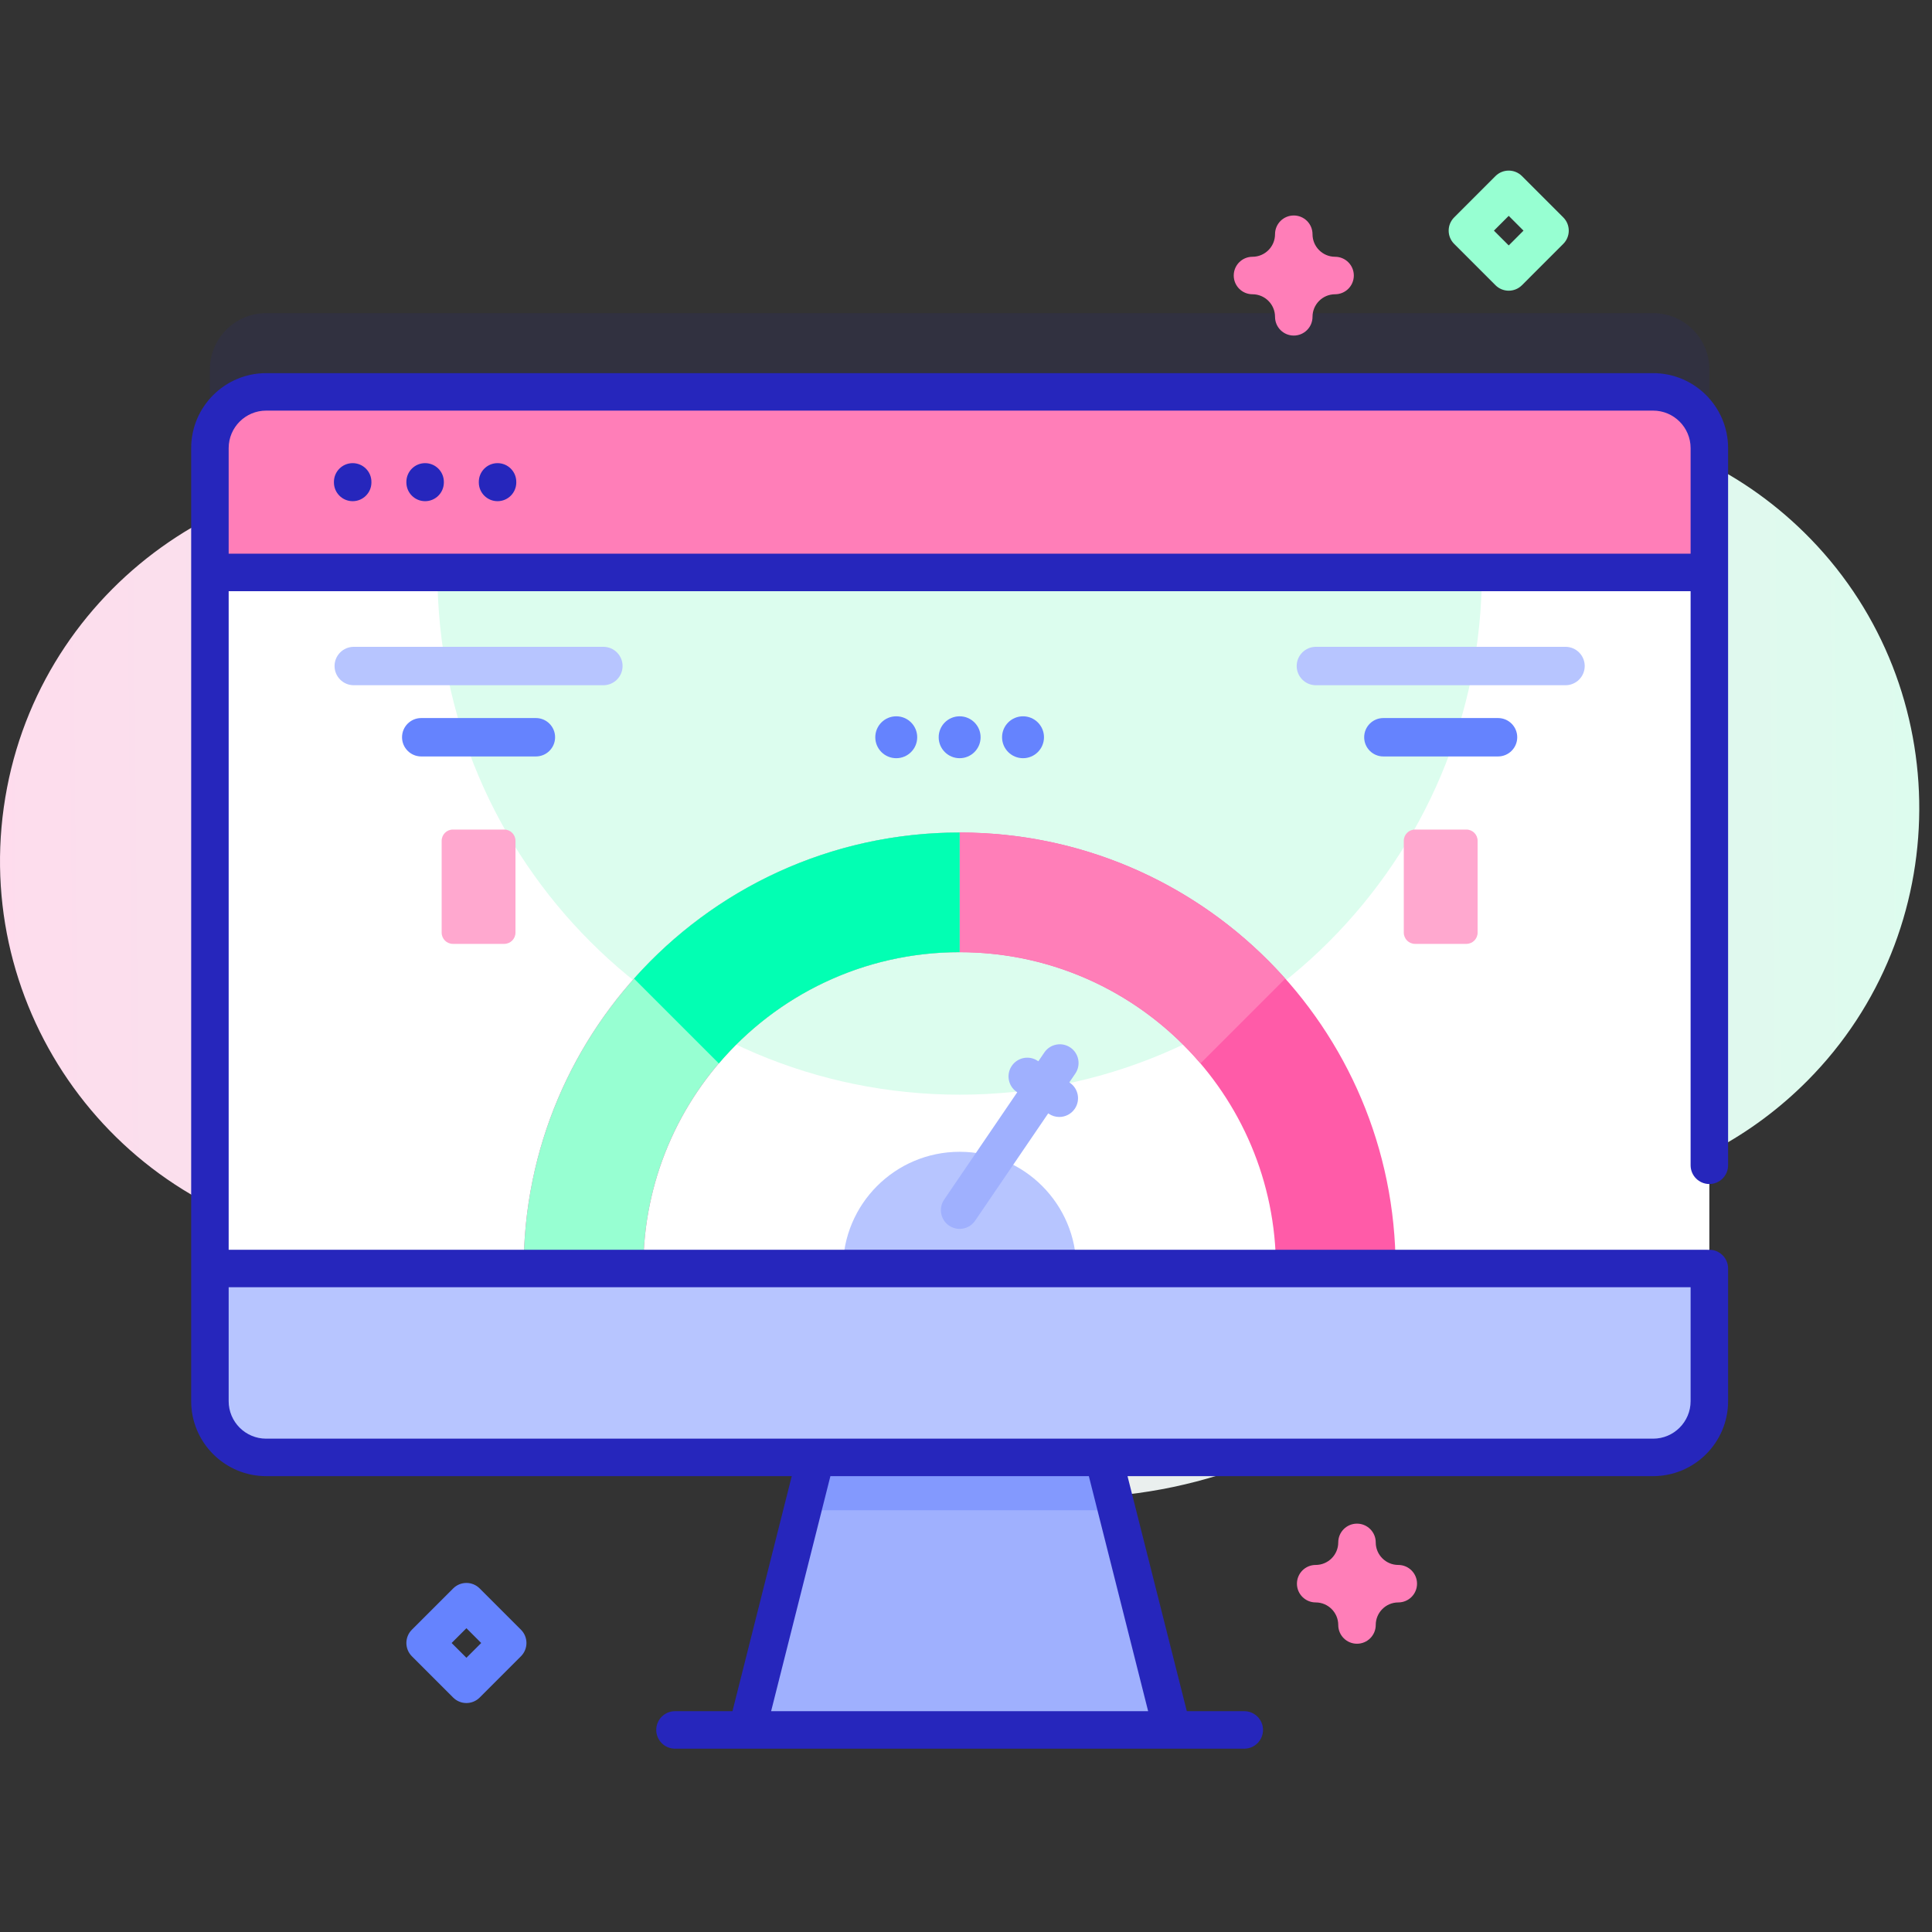 <svg width="126" height="126" viewBox="0 0 126 126" fill="none" xmlns="http://www.w3.org/2000/svg">
<rect x="0" y="0" width="126" height="126" fill="#333333" stroke="none"/>
<g clip-path="url(#clip0)">
<path d="M118.073 35.136C109.53 26.348 96.197 25.136 86.333 31.499C83.526 33.309 80.128 33.916 76.867 33.193C69.15 31.479 61.078 32.649 54.203 36.381C49.581 38.889 43.951 38.453 39.638 35.444C36.774 33.447 33.45 32.016 29.796 31.343C16.243 28.845 3.066 37.834 0.461 51.367C-2.204 65.206 6.97 78.507 20.8 80.97C24.179 81.572 27.52 81.47 30.674 80.77C35.792 79.635 41.139 81.534 44.442 85.605C46.527 88.175 49.041 90.469 51.962 92.374C67.053 102.222 87.27 97.97 97.118 82.879C97.128 82.863 97.138 82.847 97.149 82.831C98.952 80.057 101.757 78.079 105.001 77.424C109.733 76.469 114.243 74.147 117.899 70.457C127.524 60.744 127.604 44.942 118.073 35.136Z" fill="url(#paint0_linear)"/>
<path opacity="0.1" d="M111.479 24.09V86.247C111.479 88.271 109.837 89.914 107.812 89.914H17.358C15.333 89.914 13.69 88.271 13.69 86.247V24.09C13.69 22.066 15.333 20.423 17.358 20.423H107.812C109.837 20.423 111.479 22.066 111.479 24.09Z" fill="#2626BC"/>
<path d="M76.449 112.822H48.721L54.266 90.843H70.904L76.449 112.822Z" fill="#9FB0FE"/>
<path d="M72.835 98.496H52.334L54.266 90.843H70.904L72.835 98.496Z" fill="#8399FE"/>
<path d="M111.479 29.224V91.382C111.479 93.406 109.837 95.049 107.812 95.049H17.358C15.333 95.049 13.69 93.406 13.69 91.382V29.224C13.69 27.2 15.333 25.557 17.358 25.557H107.812C109.837 25.557 111.479 27.2 111.479 29.224Z" fill="white"/>
<path d="M96.644 37.334C96.644 56.144 81.395 71.392 62.585 71.392C43.775 71.392 28.526 56.144 28.526 37.334H96.644Z" fill="#DCFDEE"/>
<path d="M54.973 82.729C54.973 78.525 58.381 75.117 62.585 75.117C66.789 75.117 70.197 78.525 70.197 82.729H54.973Z" fill="#B7C5FF"/>
<path d="M111.479 37.334V29.224C111.479 27.199 109.838 25.557 107.812 25.557H17.358C15.332 25.557 13.69 27.199 13.69 29.224V37.334H111.479Z" fill="#FF7EB8"/>
<path d="M13.69 82.729V91.381C13.69 93.406 15.332 95.048 17.358 95.048H107.812C109.838 95.048 111.479 93.406 111.479 91.381V82.729H13.69Z" fill="#B7C5FF"/>
<path d="M83.215 82.729C83.215 71.335 73.979 62.099 62.585 62.099C51.191 62.099 41.955 71.335 41.955 82.729H34.151C34.151 67.025 46.881 54.295 62.585 54.295C78.289 54.295 91.019 67.025 91.019 82.729H83.215Z" fill="#FF5BA8"/>
<path d="M62.585 62.099C51.191 62.099 41.955 71.335 41.955 82.729H34.151C34.151 67.025 46.881 54.295 62.585 54.295V62.099Z" fill="#97FFD2"/>
<path d="M83.82 63.824L78.29 69.354C74.51 64.914 68.875 62.098 62.585 62.098V54.294C71.029 54.294 78.615 57.976 83.82 63.824Z" fill="#FF7EB8"/>
<path d="M62.585 54.294V62.098C56.295 62.098 50.66 64.914 46.88 69.354L41.35 63.824C46.555 57.976 54.141 54.294 62.585 54.294Z" fill="#02FFB3"/>
<path d="M69.772 70.613L69.738 70.59L70.129 70.016C70.509 69.458 70.365 68.697 69.807 68.317C69.249 67.938 68.489 68.082 68.109 68.64L67.718 69.214L67.684 69.191C67.126 68.812 66.366 68.956 65.986 69.513C65.606 70.072 65.75 70.832 66.308 71.212L66.342 71.235L61.575 78.235C61.195 78.793 61.339 79.553 61.897 79.933C62.108 80.076 62.347 80.145 62.584 80.145C62.975 80.145 63.358 79.958 63.595 79.611L68.362 72.611L68.396 72.634C68.607 72.777 68.846 72.846 69.083 72.846C69.474 72.846 69.858 72.659 70.094 72.312C70.474 71.754 70.33 70.993 69.772 70.613Z" fill="#9FB0FE"/>
<path d="M39.35 44.689H23.072C22.38 44.689 21.819 44.128 21.819 43.436C21.819 42.745 22.38 42.184 23.072 42.184H39.35C40.042 42.184 40.603 42.745 40.603 43.436C40.602 44.128 40.042 44.689 39.35 44.689Z" fill="#B7C5FF"/>
<path d="M34.95 49.334H27.472C26.781 49.334 26.22 48.773 26.22 48.081C26.22 47.389 26.78 46.829 27.472 46.829H34.95C35.641 46.829 36.202 47.389 36.202 48.081C36.202 48.773 35.641 49.334 34.95 49.334Z" fill="#6583FE"/>
<path d="M102.098 44.689H85.82C85.128 44.689 84.567 44.128 84.567 43.436C84.567 42.745 85.128 42.184 85.82 42.184H102.098C102.79 42.184 103.351 42.745 103.351 43.436C103.351 44.128 102.79 44.689 102.098 44.689Z" fill="#B7C5FF"/>
<path d="M97.698 49.334H90.22C89.528 49.334 88.968 48.773 88.968 48.081C88.968 47.389 89.528 46.829 90.22 46.829H97.698C98.389 46.829 98.95 47.389 98.95 48.081C98.95 48.773 98.389 49.334 97.698 49.334Z" fill="#6583FE"/>
<path d="M32.885 61.557H29.537C29.132 61.557 28.804 61.229 28.804 60.824V54.834C28.804 54.429 29.132 54.101 29.537 54.101H32.885C33.29 54.101 33.618 54.429 33.618 54.834V60.824C33.618 61.229 33.29 61.557 32.885 61.557Z" fill="#FFA8CF"/>
<path d="M95.633 61.557H92.285C91.88 61.557 91.552 61.229 91.552 60.824V54.834C91.552 54.429 91.88 54.101 92.285 54.101H95.633C96.038 54.101 96.366 54.429 96.366 54.834V60.824C96.366 61.229 96.038 61.557 95.633 61.557Z" fill="#FFA8CF"/>
<path d="M66.719 49.448C67.474 49.448 68.086 48.836 68.086 48.081C68.086 47.327 67.474 46.715 66.719 46.715C65.964 46.715 65.352 47.327 65.352 48.081C65.352 48.836 65.964 49.448 66.719 49.448Z" fill="#6583FE"/>
<path d="M62.585 49.448C63.34 49.448 63.952 48.836 63.952 48.081C63.952 47.327 63.34 46.715 62.585 46.715C61.83 46.715 61.218 47.327 61.218 48.081C61.218 48.836 61.83 49.448 62.585 49.448Z" fill="#6583FE"/>
<path d="M58.451 49.448C59.206 49.448 59.818 48.836 59.818 48.081C59.818 47.327 59.206 46.715 58.451 46.715C57.696 46.715 57.084 47.327 57.084 48.081C57.084 48.836 57.696 49.448 58.451 49.448Z" fill="#6583FE"/>
<path d="M30.419 111.068C30.105 111.068 29.793 110.948 29.554 110.71L26.86 108.016C26.631 107.787 26.503 107.476 26.503 107.152C26.503 106.827 26.631 106.516 26.86 106.287L29.554 103.594C30.032 103.116 30.805 103.116 31.283 103.594L33.976 106.287C34.206 106.516 34.334 106.827 34.334 107.152C34.334 107.476 34.205 107.787 33.976 108.016L31.283 110.71C31.044 110.948 30.731 111.068 30.419 111.068ZM29.453 107.152L30.419 108.116L31.383 107.152L30.419 106.187L29.453 107.152Z" fill="#6583FE"/>
<path d="M84.376 21.885C83.701 21.885 83.154 21.337 83.154 20.662C83.154 19.851 82.494 19.191 81.683 19.191C81.008 19.191 80.461 18.644 80.461 17.969C80.461 17.294 81.008 16.746 81.683 16.746C82.494 16.746 83.154 16.086 83.154 15.275C83.154 14.6 83.701 14.053 84.376 14.053C85.052 14.053 85.599 14.6 85.599 15.275C85.599 16.086 86.259 16.746 87.07 16.746C87.745 16.746 88.293 17.294 88.293 17.969C88.293 18.644 87.745 19.191 87.07 19.191C86.259 19.191 85.599 19.851 85.599 20.662C85.599 21.337 85.052 21.885 84.376 21.885Z" fill="#FF7EB8"/>
<path d="M88.499 107.2C87.824 107.2 87.277 106.653 87.277 105.978C87.277 105.167 86.617 104.506 85.805 104.506C85.13 104.506 84.583 103.959 84.583 103.284C84.583 102.609 85.13 102.062 85.805 102.062C86.617 102.062 87.277 101.402 87.277 100.591C87.277 99.915 87.824 99.368 88.499 99.368C89.174 99.368 89.722 99.915 89.722 100.591C89.722 101.402 90.382 102.062 91.193 102.062C91.868 102.062 92.415 102.609 92.415 103.284C92.415 103.959 91.868 104.506 91.193 104.506C90.382 104.506 89.722 105.167 89.722 105.978C89.722 106.653 89.174 107.2 88.499 107.2Z" fill="#FF7EB8"/>
<path d="M98.395 18.958C98.082 18.958 97.769 18.839 97.53 18.6L94.837 15.906C94.359 15.429 94.359 14.655 94.837 14.178L97.53 11.484C98.008 11.007 98.781 11.007 99.259 11.484L101.952 14.178C102.43 14.655 102.43 15.429 101.952 15.906L99.259 18.6C99.02 18.839 98.707 18.958 98.395 18.958ZM97.43 15.042L98.395 16.007L99.359 15.042L98.395 14.077L97.43 15.042Z" fill="#97FFD2"/>
<path d="M23 30.205C22.326 30.205 21.778 30.753 21.778 31.428V31.463C21.778 32.138 22.326 32.686 23 32.686C23.675 32.686 24.223 32.138 24.223 31.463V31.428C24.223 30.753 23.675 30.205 23 30.205Z" fill="#2626BC"/>
<path d="M27.725 30.205C27.05 30.205 26.503 30.753 26.503 31.428V31.463C26.503 32.138 27.05 32.686 27.725 32.686C28.4 32.686 28.947 32.138 28.947 31.463V31.428C28.947 30.753 28.4 30.205 27.725 30.205Z" fill="#2626BC"/>
<path d="M32.449 30.205C31.774 30.205 31.227 30.753 31.227 31.428V31.463C31.227 32.138 31.774 32.686 32.449 32.686C33.124 32.686 33.671 32.138 33.671 31.463V31.428C33.671 30.753 33.124 30.205 32.449 30.205Z" fill="#2626BC"/>
<path d="M107.812 24.335H17.358C14.662 24.335 12.468 26.528 12.468 29.224V91.381C12.468 94.077 14.662 96.27 17.358 96.27H51.636L47.769 111.599H44.021C43.346 111.599 42.799 112.146 42.799 112.821C42.799 113.496 43.346 114.044 44.021 114.044H81.149C81.824 114.044 82.371 113.496 82.371 112.821C82.371 112.146 81.824 111.599 81.149 111.599H77.401L73.534 96.27H107.812C110.508 96.27 112.702 94.077 112.702 91.381V82.729C112.702 82.054 112.154 81.507 111.48 81.507C111.456 81.507 111.435 81.512 111.412 81.513C111.389 81.512 111.368 81.507 111.345 81.507H14.913V38.556H110.257V75.996C110.257 76.671 110.805 77.219 111.48 77.219C112.154 77.219 112.702 76.671 112.702 75.996V29.224C112.702 26.528 110.508 24.335 107.812 24.335ZM74.879 111.599H50.29L54.157 96.27H71.012L74.879 111.599ZM110.257 83.951V91.381C110.257 92.729 109.16 93.826 107.812 93.826H17.358C16.009 93.826 14.913 92.729 14.913 91.381V83.951H110.257ZM14.913 36.111V29.224C14.913 27.876 16.009 26.779 17.358 26.779H107.812C109.16 26.779 110.257 27.876 110.257 29.224V36.111H14.913V36.111Z" fill="#2626BC"/>
</g>
<defs>
<linearGradient id="paint0_linear" x1="-4.882" y1="63.387" x2="129.481" y2="62.187" gradientUnits="userSpaceOnUse">
<stop stop-color="#FFDBED"/>
<stop offset="1" stop-color="#DCFDEE"/>
</linearGradient>
<clipPath id="clip0">
<rect width="125.17" height="125.17" fill="white"/>
</clipPath>
</defs>
</svg>
